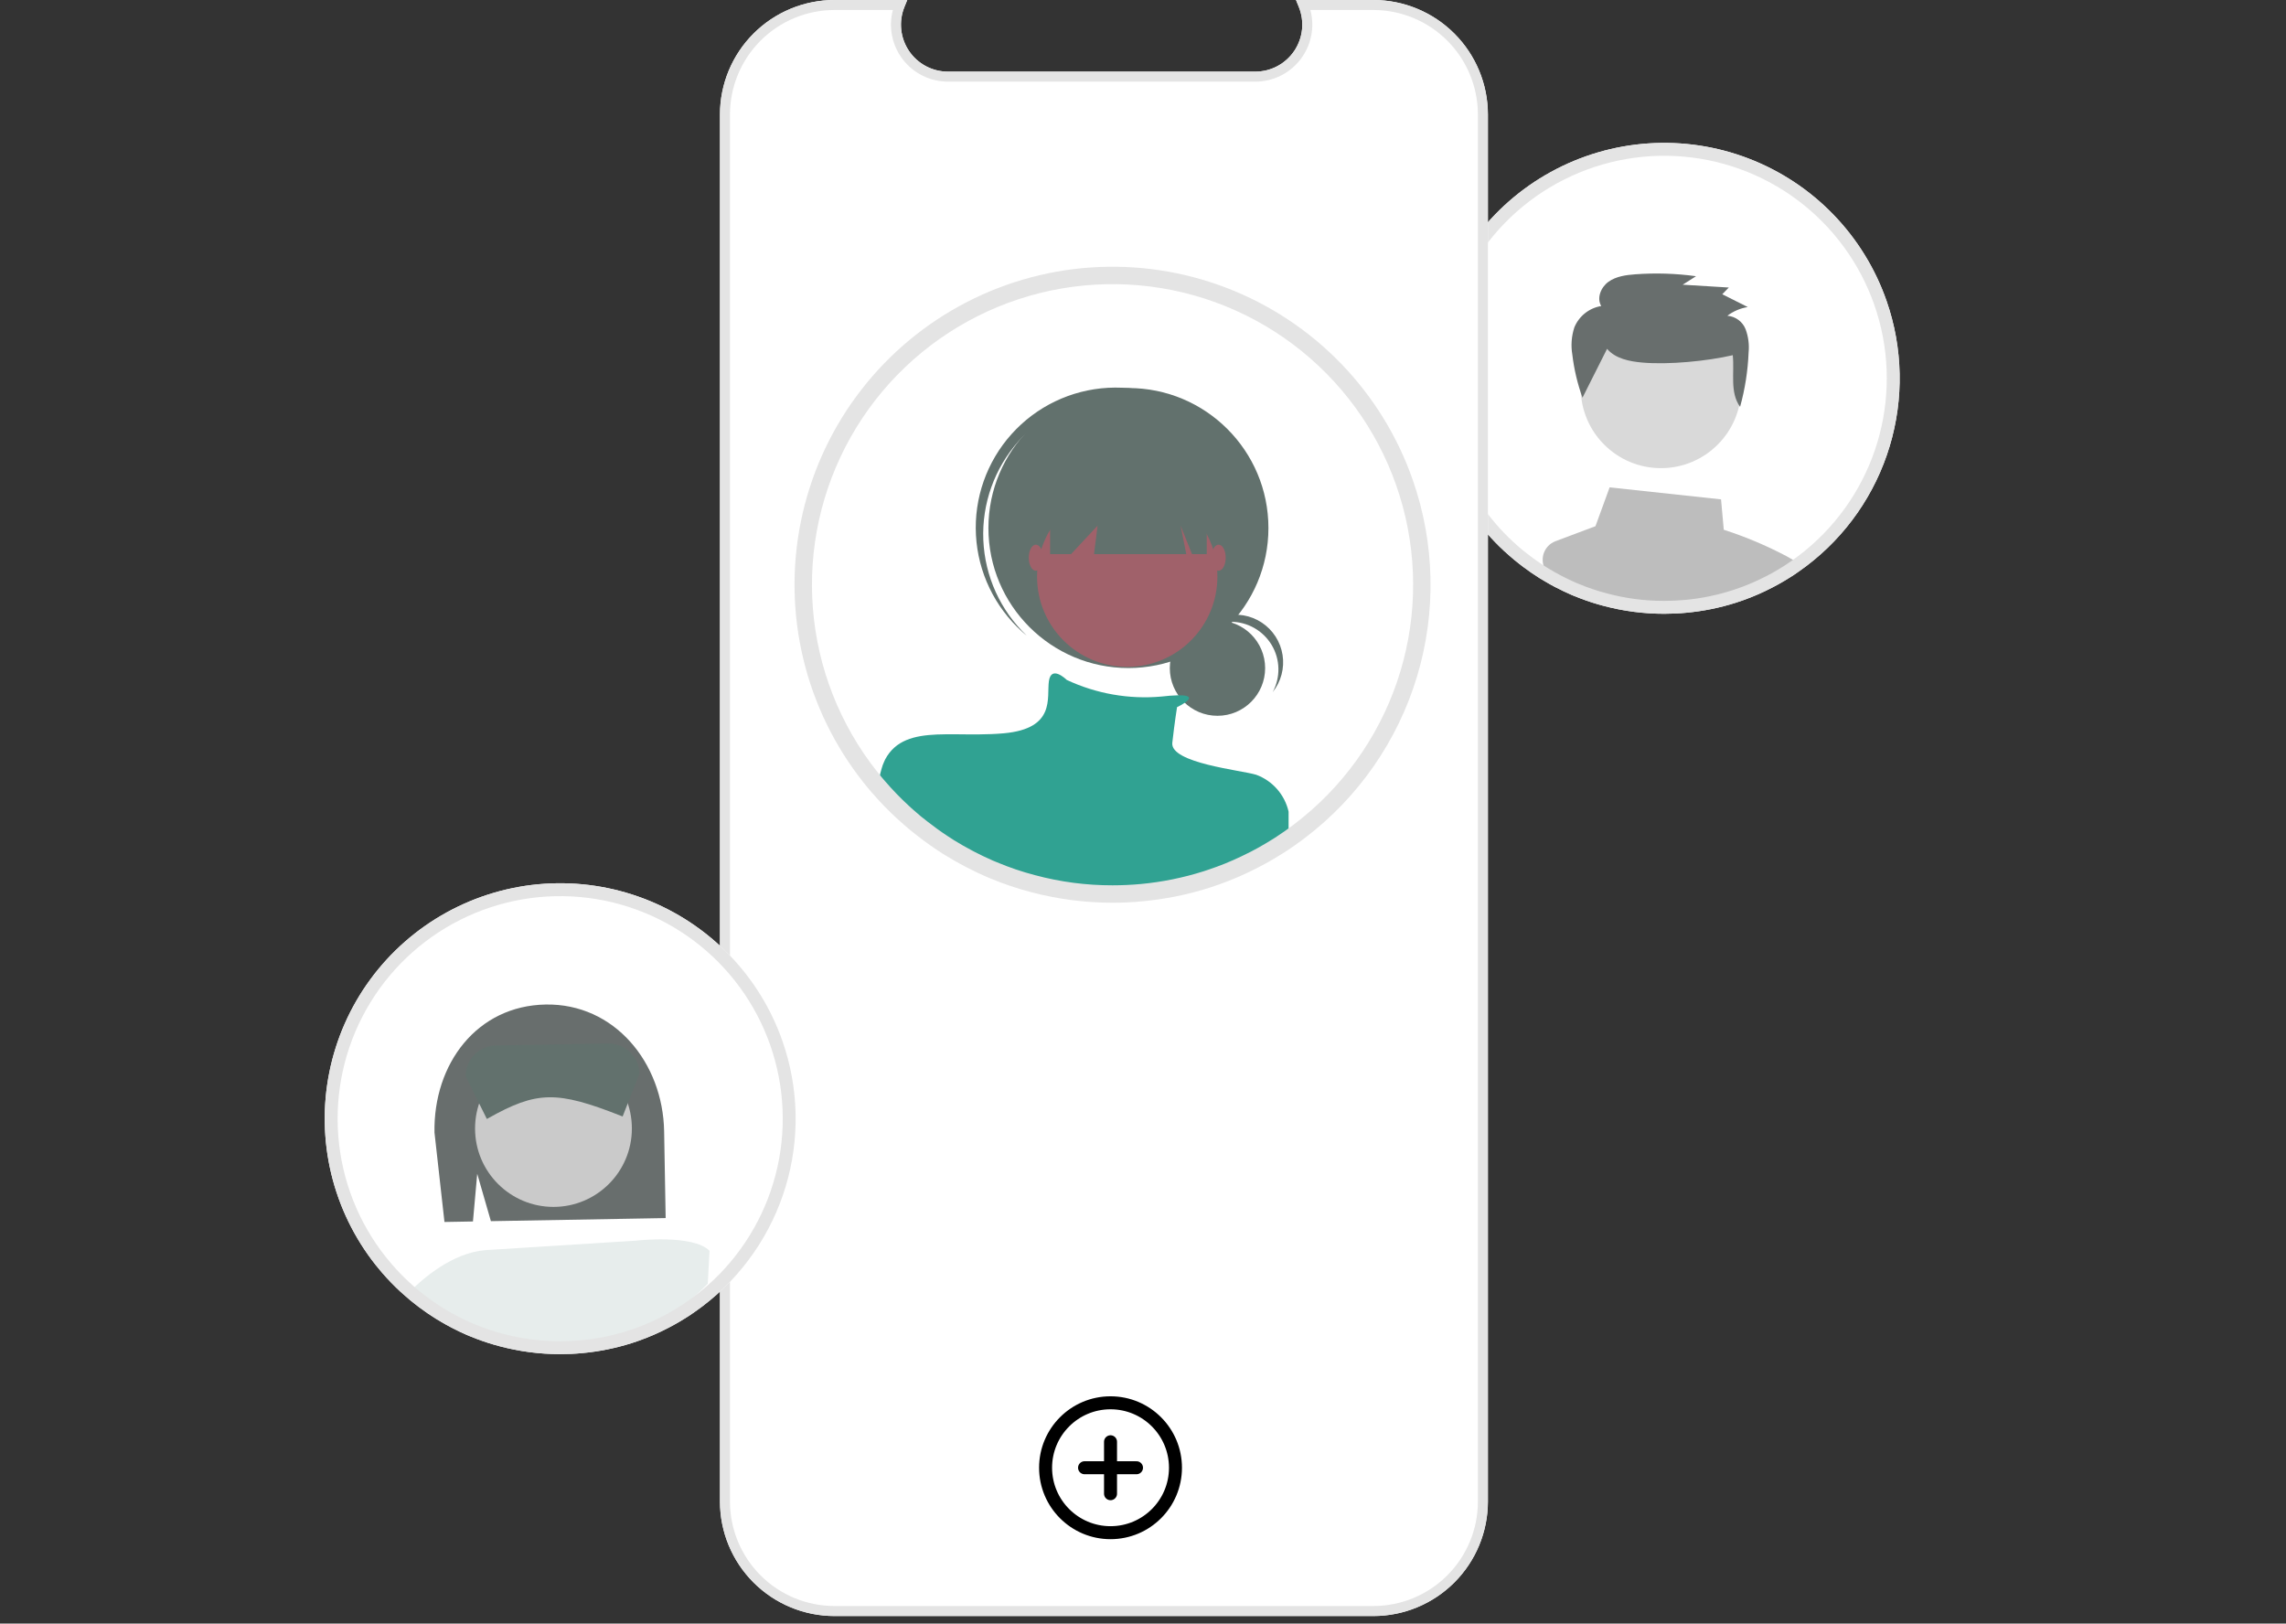 <svg width="352" height="250" viewBox="0 0 352 250" fill="none" xmlns="http://www.w3.org/2000/svg">
<rect x="0" y="0" width="352" height="250" fill="#333333" stroke="none"/>
<g clip-path="url(#clip0_1180_89639)">
<path d="M290.495 46.337C288.762 41.357 285.963 36.815 282.294 33.028C278.625 29.24 274.174 26.299 269.251 24.409C264.328 22.519 259.052 21.726 253.792 22.084C248.531 22.442 243.411 23.944 238.79 26.484C234.169 29.024 230.158 32.542 227.036 36.791C223.915 41.041 221.757 45.92 220.715 51.089C219.673 56.258 219.771 61.593 221.002 66.72C222.233 71.847 224.568 76.644 227.843 80.777C228.169 81.187 228.507 81.597 228.852 81.994C228.878 82.02 228.898 82.046 228.924 82.072C229.772 83.049 230.674 83.979 231.625 84.857C231.872 85.085 232.132 85.319 232.393 85.54C232.887 85.983 233.395 86.406 233.922 86.809C234.13 86.972 234.332 87.135 234.547 87.291C235.38 87.922 236.245 88.508 237.137 89.068L237.176 89.087C237.43 89.243 237.69 89.4 237.95 89.549C238.419 89.829 238.901 90.096 239.382 90.35L239.688 90.506C240.391 90.871 241.107 91.215 241.842 91.534C241.992 91.599 242.155 91.664 242.304 91.73C242.317 91.736 242.324 91.736 242.337 91.743C242.682 91.886 243.027 92.022 243.378 92.153C244.532 92.594 245.71 92.972 246.905 93.285C249.956 94.098 253.1 94.509 256.257 94.508C257.409 94.508 258.548 94.456 259.674 94.346C262.246 94.108 264.786 93.596 267.249 92.816C267.256 92.816 267.262 92.81 267.269 92.81C268.825 92.314 270.345 91.712 271.818 91.007C271.824 91.001 271.837 91.001 271.844 90.994C272.176 90.838 272.495 90.669 272.82 90.506C272.872 90.48 272.924 90.454 272.976 90.428C273.236 90.291 273.497 90.155 273.757 90.011C274.408 89.653 275.046 89.276 275.677 88.873C275.853 88.768 276.022 88.658 276.198 88.541C276.445 88.378 276.692 88.209 276.933 88.033C277.252 87.812 277.571 87.584 277.883 87.35C277.981 87.278 278.085 87.207 278.182 87.128C284.28 82.501 288.755 76.061 290.967 68.733C293.179 61.405 293.014 53.565 290.495 46.337L290.495 46.337Z" fill="white"/>
<path d="M275.047 85.618C271.964 83.994 268.746 82.639 265.428 81.57L265.006 76.891L247.851 75.043L245.67 81.024L239.514 83.334C239.294 83.418 239.084 83.527 238.889 83.659H238.883C238.539 83.892 238.246 84.192 238.023 84.541C237.799 84.89 237.648 85.281 237.581 85.69C237.515 86.097 237.531 86.513 237.627 86.913L237.952 88.248C238.42 88.527 238.902 88.794 239.384 89.048L239.69 89.204C240.393 89.569 241.109 89.914 241.844 90.233C241.994 90.298 242.156 90.363 242.306 90.428C242.319 90.434 242.325 90.434 242.338 90.441C242.683 90.584 243.028 90.721 243.38 90.851C244.534 91.292 245.712 91.67 246.907 91.983C249.958 92.796 253.102 93.208 256.259 93.207C257.411 93.207 258.55 93.155 259.676 93.044C262.248 92.806 264.788 92.294 267.251 91.515C267.257 91.515 267.264 91.508 267.27 91.508C268.826 91.012 270.346 90.41 271.82 89.705C271.826 89.699 271.839 89.699 271.846 89.692C272.177 89.536 272.496 89.367 272.822 89.204C272.874 89.178 272.926 89.152 272.978 89.126C273.238 88.99 273.499 88.853 273.759 88.71C274.41 88.352 275.047 87.974 275.679 87.571C275.854 87.467 276.024 87.356 276.199 87.239C276.447 87.076 276.694 86.907 276.935 86.731C276.329 86.341 275.698 85.97 275.047 85.618Z" fill="#BDBDBD"/>
<path d="M255.754 72.085C262.577 72.085 268.109 66.553 268.109 59.73C268.109 52.906 262.577 47.374 255.754 47.374C248.93 47.374 243.398 52.906 243.398 59.73C243.398 66.553 248.93 72.085 255.754 72.085Z" fill="#D9D9D9"/>
<path d="M247.459 53.712C248.738 55.225 250.903 55.653 252.9 55.828C256.954 56.183 262.851 55.606 266.813 54.692C267.096 57.433 266.325 60.389 267.94 62.644C268.697 59.914 269.137 57.105 269.251 54.275C269.372 53.06 269.213 51.834 268.788 50.691C268.56 50.117 268.176 49.62 267.68 49.254C267.184 48.888 266.594 48.668 265.98 48.62C266.9 47.922 267.978 47.461 269.119 47.278L265.196 45.307L266.203 44.272L259.101 43.838L261.158 42.531C258.062 42.105 254.93 42.007 251.813 42.236C250.366 42.343 248.853 42.546 247.68 43.385C246.507 44.224 245.83 45.89 246.558 47.121C245.646 47.271 244.788 47.651 244.064 48.225C243.341 48.799 242.776 49.548 242.423 50.402C241.977 51.759 241.869 53.204 242.109 54.612C242.377 56.871 242.902 59.092 243.674 61.231L247.459 53.712Z" fill="#686E6D"/>
<path d="M290.495 46.337C288.762 41.357 285.963 36.815 282.294 33.028C278.625 29.24 274.174 26.299 269.251 24.409C264.328 22.519 259.052 21.726 253.792 22.084C248.531 22.442 243.411 23.944 238.79 26.484C234.169 29.024 230.158 32.542 227.036 36.791C223.915 41.041 221.757 45.92 220.715 51.089C219.673 56.258 219.771 61.593 221.002 66.72C222.233 71.847 224.568 76.644 227.843 80.777C228.169 81.187 228.507 81.597 228.852 81.994C228.878 82.02 228.898 82.046 228.924 82.072C229.772 83.049 230.674 83.979 231.625 84.857C231.872 85.085 232.132 85.319 232.393 85.54C232.887 85.983 233.395 86.406 233.922 86.809C234.13 86.972 234.332 87.135 234.547 87.291C235.38 87.922 236.245 88.508 237.137 89.068L237.176 89.087C237.43 89.243 237.69 89.4 237.95 89.549C238.419 89.829 238.901 90.096 239.382 90.35L239.688 90.506C240.391 90.871 241.107 91.215 241.842 91.534C241.992 91.599 242.155 91.664 242.304 91.73C242.317 91.736 242.324 91.736 242.337 91.743C242.682 91.886 243.027 92.022 243.378 92.153C244.532 92.594 245.71 92.972 246.905 93.285C249.956 94.098 253.1 94.509 256.257 94.508C257.409 94.508 258.548 94.456 259.674 94.346C262.246 94.108 264.786 93.596 267.249 92.816C267.256 92.816 267.262 92.81 267.269 92.81C268.825 92.314 270.345 91.712 271.818 91.007C271.824 91.001 271.837 91.001 271.844 90.994C272.176 90.838 272.495 90.669 272.82 90.506C272.872 90.48 272.924 90.454 272.976 90.428C273.236 90.291 273.497 90.155 273.757 90.011C274.408 89.653 275.046 89.276 275.677 88.873C275.853 88.768 276.022 88.658 276.198 88.541C276.445 88.378 276.692 88.209 276.933 88.033C277.252 87.812 277.571 87.584 277.883 87.35C277.981 87.278 278.085 87.207 278.182 87.128C284.28 82.501 288.755 76.061 290.967 68.733C293.179 61.405 293.014 53.565 290.495 46.337L290.495 46.337ZM276.985 85.547C276.77 85.716 276.549 85.879 276.328 86.029C276.113 86.191 275.898 86.347 275.677 86.491C275.488 86.627 275.299 86.757 275.104 86.881L275.046 86.92C274.902 87.018 274.759 87.109 274.616 87.2C274.076 87.538 273.529 87.864 272.976 88.176C272.918 88.209 272.859 88.241 272.8 88.274C272.553 88.41 272.306 88.541 272.059 88.671C272.026 88.69 271.987 88.703 271.955 88.723L271.915 88.742C271.603 88.905 271.284 89.061 270.965 89.211C269.735 89.803 268.467 90.317 267.171 90.747C267.002 90.805 266.833 90.864 266.664 90.916C264.332 91.657 261.928 92.146 259.492 92.374C258.424 92.471 257.344 92.523 256.257 92.523C253.271 92.53 250.297 92.14 247.413 91.365C245.933 90.979 244.482 90.487 243.072 89.894C243.001 89.862 242.922 89.836 242.851 89.803C242.773 89.771 242.701 89.745 242.63 89.712C242.551 89.68 242.48 89.647 242.402 89.608C241.79 89.341 241.185 89.048 240.593 88.742L240.306 88.593C239.584 88.215 238.875 87.812 238.185 87.382C237.983 87.258 237.775 87.128 237.579 86.992C237.528 86.959 237.482 86.927 237.43 86.894C236.968 86.588 236.506 86.269 236.057 85.937C235.751 85.71 235.445 85.482 235.146 85.248C234.644 84.87 234.163 84.467 233.694 84.05C233.447 83.842 233.206 83.614 232.972 83.399C232.049 82.547 231.176 81.643 230.356 80.692C230.082 80.38 229.816 80.067 229.562 79.742C229.504 79.677 229.45 79.61 229.399 79.54C225.171 74.204 222.627 67.73 222.093 60.943C221.559 54.156 223.059 47.364 226.401 41.432C229.743 35.501 234.776 30.699 240.858 27.64C246.94 24.581 253.795 23.402 260.55 24.255C267.304 25.107 273.652 27.953 278.783 32.427C283.914 36.902 287.596 42.804 289.359 49.379C291.122 55.955 290.887 62.907 288.683 69.349C286.479 75.79 282.407 81.429 276.985 85.547H276.985Z" fill="#E4E4E4"/>
<path d="M211.486 248.834H128.482C123.81 248.829 119.331 246.971 116.027 243.667C112.723 240.363 110.865 235.883 110.86 231.211V17.623C110.865 12.951 112.723 8.471 116.027 5.168C119.331 1.864 123.81 0.005 128.482 0H139.7L139.267 1.062C138.819 2.16 138.648 3.352 138.769 4.533C138.89 5.713 139.3 6.846 139.961 7.831C140.623 8.815 141.517 9.622 142.564 10.181C143.612 10.739 144.78 11.03 145.967 11.03H193.29C194.477 11.03 195.645 10.739 196.692 10.181C197.739 9.622 198.633 8.815 199.295 7.831C199.957 6.846 200.367 5.713 200.488 4.533C200.609 3.352 200.438 2.16 199.99 1.062L199.557 0H211.486C216.158 0.005 220.638 1.864 223.941 5.168C227.245 8.471 229.104 12.951 229.109 17.623V231.211C229.104 235.883 227.245 240.363 223.941 243.667C220.638 246.97 216.158 248.829 211.486 248.834Z" fill="white"/>
<path d="M211.486 248.834H128.482C123.81 248.829 119.331 246.971 116.027 243.667C112.723 240.363 110.865 235.883 110.86 231.211V17.623C110.865 12.951 112.723 8.471 116.027 5.168C119.331 1.864 123.81 0.005 128.482 0H139.7L139.267 1.062C138.819 2.16 138.648 3.352 138.769 4.533C138.89 5.713 139.3 6.846 139.961 7.831C140.623 8.815 141.517 9.622 142.564 10.181C143.612 10.739 144.78 11.03 145.967 11.03H193.29C194.477 11.03 195.645 10.739 196.692 10.181C197.739 9.622 198.633 8.815 199.295 7.831C199.957 6.846 200.367 5.713 200.488 4.533C200.609 3.352 200.438 2.16 199.99 1.062L199.557 0H211.486C216.158 0.005 220.638 1.864 223.941 5.168C227.245 8.471 229.104 12.951 229.109 17.623V231.211C229.104 235.883 227.245 240.363 223.941 243.667C220.638 246.97 216.158 248.829 211.486 248.834ZM128.482 1.541C124.219 1.546 120.131 3.242 117.116 6.257C114.101 9.272 112.406 13.359 112.401 17.623V231.211C112.406 235.475 114.101 239.562 117.116 242.577C120.131 245.592 124.219 247.288 128.482 247.293H211.486C215.75 247.288 219.837 245.592 222.852 242.577C225.867 239.562 227.563 235.475 227.568 231.211V17.623C227.563 13.359 225.867 9.272 222.852 6.257C219.837 3.242 215.75 1.546 211.486 1.541H201.774C202.119 2.841 202.161 4.203 201.896 5.521C201.631 6.839 201.067 8.079 200.248 9.145C199.428 10.211 198.374 11.074 197.168 11.668C195.961 12.263 194.635 12.572 193.29 12.572H145.967C144.622 12.571 143.296 12.262 142.089 11.668C140.883 11.073 139.83 10.21 139.01 9.144C138.19 8.079 137.627 6.839 137.362 5.52C137.097 4.202 137.139 2.841 137.484 1.541L128.482 1.541Z" fill="#E4E4E4"/>
<path d="M217.553 73.939C215.211 67.213 211.431 61.079 206.476 55.964C201.52 50.849 195.508 46.877 188.86 44.324C182.211 41.771 175.086 40.7 167.981 41.184C160.875 41.667 153.961 43.696 147.72 47.126C141.479 50.557 136.062 55.308 131.845 61.047C127.629 66.787 124.715 73.377 123.308 80.358C121.9 87.34 122.032 94.544 123.695 101.469C125.358 108.394 128.511 114.873 132.935 120.454C133.375 121.008 133.832 121.561 134.297 122.097C134.332 122.133 134.359 122.168 134.394 122.203C135.54 123.523 136.758 124.779 138.042 125.965C138.376 126.272 138.727 126.589 139.079 126.888C139.747 127.485 140.432 128.057 141.144 128.602C142.535 129.697 143.984 130.716 145.486 131.652L145.539 131.678C146.515 132.285 147.508 132.847 148.519 133.383L148.932 133.594C149.881 134.086 150.848 134.552 151.841 134.983C152.043 135.071 152.263 135.159 152.465 135.247C152.483 135.255 152.492 135.255 152.51 135.264C154.516 136.099 156.578 136.795 158.68 137.347C162.8 138.446 167.046 139.001 171.31 139C172.866 139 174.404 138.93 175.925 138.78C179.399 138.459 182.829 137.767 186.156 136.715C186.165 136.715 186.174 136.706 186.182 136.706C188.284 136.036 190.337 135.223 192.326 134.271C192.335 134.262 192.353 134.262 192.361 134.253C192.81 134.042 193.24 133.814 193.68 133.594C193.75 133.559 193.821 133.524 193.891 133.489C194.243 133.304 194.594 133.12 194.946 132.926C195.825 132.443 196.686 131.933 197.539 131.388C197.776 131.247 198.004 131.098 198.242 130.94C199.015 130.43 199.78 129.885 200.518 129.331C200.65 129.235 200.791 129.138 200.923 129.032C209.157 122.782 215.201 114.085 218.189 104.188C221.176 94.291 220.953 83.702 217.553 73.939H217.553Z" fill="white"/>
<path d="M187.468 110.217C191.521 110.217 194.806 106.932 194.806 102.879C194.806 98.826 191.521 95.54 187.468 95.54C183.415 95.54 180.129 98.826 180.129 102.879C180.129 106.932 183.415 110.217 187.468 110.217Z" fill="#62716D"/>
<path d="M189.513 95.743C190.783 95.743 192.032 96.072 193.136 96.699C194.241 97.326 195.164 98.229 195.815 99.32C196.466 100.411 196.823 101.651 196.85 102.921C196.878 104.191 196.576 105.446 195.973 106.564C196.609 105.768 197.073 104.849 197.334 103.864C197.595 102.879 197.648 101.85 197.489 100.844C197.331 99.837 196.964 98.875 196.413 98.017C195.862 97.16 195.139 96.427 194.289 95.865C193.439 95.303 192.481 94.924 191.477 94.753C190.473 94.581 189.443 94.621 188.455 94.869C187.467 95.117 186.541 95.568 185.737 96.194C184.933 96.819 184.268 97.606 183.784 98.503C184.47 97.641 185.341 96.946 186.334 96.468C187.326 95.99 188.413 95.742 189.514 95.743H189.513Z" fill="#62716D"/>
<path d="M173.755 102.863C185.661 102.863 195.313 93.212 195.313 81.306C195.313 69.4 185.661 59.748 173.755 59.748C161.849 59.748 152.198 69.4 152.198 81.306C152.198 93.212 161.849 102.863 173.755 102.863Z" fill="#62716D"/>
<path d="M156.837 67.931C160.551 63.753 165.743 61.182 171.317 60.761C176.892 60.339 182.412 62.099 186.712 65.67C186.537 65.502 186.361 65.334 186.179 65.171C181.92 61.361 176.322 59.397 170.616 59.713C164.91 60.028 159.562 62.596 155.749 66.853C151.936 71.109 149.969 76.706 150.28 82.412C150.592 88.119 153.156 93.468 157.41 97.284C157.451 97.321 157.492 97.357 157.534 97.394C157.716 97.556 157.904 97.71 158.092 97.865C154.042 94.013 151.647 88.737 151.413 83.152C151.179 77.567 153.124 72.109 156.837 67.931L156.837 67.931Z" fill="#62716D"/>
<path d="M173.571 102.68C181.239 102.68 187.455 96.464 187.455 88.796C187.455 81.128 181.239 74.912 173.571 74.912C165.903 74.912 159.687 81.128 159.687 88.796C159.687 96.464 165.903 102.68 173.571 102.68Z" fill="#A0616A"/>
<path d="M198.418 124.972V129.63C197.565 130.175 196.703 130.685 195.824 131.168C195.473 131.362 195.121 131.546 194.77 131.731C194.7 131.766 194.629 131.801 194.559 131.836C194.119 132.056 193.688 132.285 193.24 132.496C193.232 132.504 193.214 132.504 193.205 132.513C191.215 133.465 189.163 134.278 187.061 134.948C187.052 134.948 187.044 134.957 187.035 134.957C183.708 136.009 180.278 136.701 176.804 137.022C175.283 137.172 173.745 137.242 172.189 137.242C167.925 137.243 163.679 136.688 159.559 135.589C157.457 135.037 155.395 134.341 153.388 133.506C153.371 133.498 153.362 133.498 153.344 133.489C153.142 133.401 152.922 133.313 152.72 133.225C151.727 132.794 150.76 132.329 149.811 131.836L149.398 131.625C148.387 131.089 147.394 130.527 146.418 129.92L146.365 129.894C144.863 128.958 143.413 127.94 142.023 126.844C141.311 126.299 140.626 125.728 139.958 125.13C139.606 124.831 139.255 124.515 138.921 124.207C137.637 123.021 136.419 121.765 135.273 120.445C135.425 119.529 135.648 118.627 135.941 117.747L135.95 117.738C136.002 117.588 136.064 117.441 136.134 117.298C136.183 117.172 136.238 117.049 136.301 116.929C137.874 113.985 140.722 113.255 144.256 113.097C146.251 113.009 148.457 113.106 150.787 113.079C152.017 113.07 153.291 113.027 154.566 112.912C162.608 112.183 161.15 107.436 161.51 104.879C161.87 102.4 164.103 104.545 164.252 104.685L164.261 104.694C168.812 106.824 173.847 107.707 178.852 107.252C179.713 107.146 180.574 107.085 181.436 107.058C183.704 107.032 183.211 107.682 182.429 108.219C182.05 108.468 181.653 108.692 181.243 108.887C181.243 108.887 180.882 111.084 180.513 114.371C180.161 117.518 191.245 118.608 193.416 119.294H193.425C194.664 119.749 195.77 120.507 196.642 121.499C197.514 122.491 198.124 123.684 198.418 124.972Z" fill="#30A292"/>
<path d="M161.698 71.441V85.329H164.913L169.005 80.945L168.457 85.329H182.67L181.791 80.945L183.549 85.329H185.815V71.441H161.698Z" fill="#62716D"/>
<path d="M159.506 87.883C160.111 87.883 160.602 86.984 160.602 85.874C160.602 84.764 160.111 83.865 159.506 83.865C158.901 83.865 158.41 84.764 158.41 85.874C158.41 86.984 158.901 87.883 159.506 87.883Z" fill="#A0616A"/>
<path d="M187.639 87.883C188.244 87.883 188.735 86.984 188.735 85.874C188.735 84.764 188.244 83.865 187.639 83.865C187.034 83.865 186.543 84.764 186.543 85.874C186.543 86.984 187.034 87.883 187.639 87.883Z" fill="#A0616A"/>
<path d="M217.553 73.939C215.211 67.213 211.431 61.079 206.476 55.964C201.52 50.849 195.508 46.877 188.86 44.324C182.211 41.771 175.086 40.7 167.981 41.184C160.875 41.667 153.961 43.696 147.72 47.126C141.479 50.557 136.062 55.308 131.845 61.047C127.629 66.787 124.715 73.377 123.308 80.358C121.9 87.34 122.032 94.544 123.695 101.469C125.358 108.394 128.511 114.873 132.935 120.454C133.375 121.008 133.832 121.561 134.297 122.097C134.332 122.133 134.359 122.168 134.394 122.203C135.54 123.523 136.758 124.779 138.042 125.965C138.376 126.272 138.727 126.589 139.079 126.888C139.747 127.485 140.432 128.057 141.144 128.602C142.535 129.697 143.984 130.716 145.486 131.652L145.539 131.678C146.515 132.285 147.508 132.847 148.519 133.383L148.932 133.594C149.881 134.086 150.848 134.552 151.841 134.983C152.043 135.071 152.263 135.159 152.465 135.247C152.483 135.255 152.492 135.255 152.51 135.264C154.516 136.099 156.578 136.795 158.68 137.347C162.8 138.446 167.046 139.001 171.31 139C172.866 139 174.404 138.93 175.925 138.78C179.399 138.459 182.829 137.767 186.156 136.715C186.165 136.715 186.174 136.706 186.182 136.706C188.284 136.036 190.337 135.223 192.326 134.271C192.335 134.262 192.353 134.262 192.361 134.253C192.81 134.042 193.24 133.814 193.68 133.594C193.75 133.559 193.821 133.524 193.891 133.489C194.243 133.304 194.594 133.12 194.946 132.926C195.825 132.443 196.686 131.933 197.539 131.388C197.776 131.247 198.004 131.098 198.242 130.94C199.015 130.43 199.78 129.885 200.518 129.331C200.65 129.235 200.791 129.138 200.923 129.032C209.157 122.782 215.201 114.085 218.189 104.188C221.176 94.291 220.953 83.702 217.553 73.939H217.553ZM199.305 126.897C199.015 127.125 198.716 127.345 198.418 127.547C198.128 127.767 197.837 127.978 197.539 128.171C197.284 128.356 197.029 128.531 196.765 128.698C196.545 128.848 196.325 128.988 196.106 129.129C195.376 129.586 194.638 130.026 193.891 130.448C193.812 130.491 193.733 130.535 193.653 130.579C193.319 130.764 192.985 130.94 192.652 131.116C192.607 131.142 192.555 131.16 192.511 131.186L192.458 131.212C192.036 131.432 191.606 131.643 191.175 131.845C189.513 132.646 187.801 133.338 186.05 133.919C185.822 133.999 185.593 134.078 185.365 134.148C182.216 135.149 178.969 135.81 175.679 136.117C174.237 136.249 172.778 136.319 171.31 136.319C167.277 136.327 163.26 135.801 159.365 134.754C157.366 134.233 155.407 133.569 153.503 132.768C153.301 132.689 153.098 132.601 152.905 132.522C152.8 132.478 152.703 132.434 152.597 132.381C151.771 132.021 150.954 131.625 150.154 131.212L149.767 131.01C148.792 130.5 147.833 129.955 146.901 129.375C146.559 129.164 146.216 128.944 145.882 128.716C144.827 128.022 143.799 127.275 142.797 126.492C142.12 125.982 141.47 125.437 140.837 124.875C140.503 124.594 140.177 124.286 139.861 123.996C138.615 122.845 137.435 121.624 136.328 120.339C135.959 119.918 135.598 119.496 135.255 119.056C135.177 118.969 135.104 118.878 135.035 118.784C129.325 111.577 125.89 102.833 125.168 93.666C124.447 84.5 126.473 75.326 130.987 67.315C135.5 59.304 142.298 52.82 150.512 48.688C158.726 44.556 167.985 42.964 177.108 44.116C186.23 45.267 194.803 49.11 201.733 55.154C208.663 61.197 213.636 69.168 216.017 78.049C218.399 86.93 218.081 96.319 215.104 105.019C212.128 113.719 206.628 121.335 199.305 126.897Z" fill="#E4E4E4"/>
<path d="M120.495 160.337C118.762 155.357 115.963 150.815 112.294 147.028C108.625 143.24 104.174 140.299 99.251 138.409C94.328 136.519 89.052 135.725 83.792 136.084C78.531 136.442 73.411 137.944 68.79 140.484C64.169 143.024 60.158 146.542 57.036 150.791C53.915 155.041 51.758 159.92 50.715 165.089C49.673 170.258 49.771 175.593 51.002 180.72C52.233 185.847 54.568 190.644 57.843 194.777C58.169 195.187 58.507 195.597 58.852 195.994C58.878 196.02 58.898 196.046 58.924 196.072C59.772 197.049 60.674 197.979 61.624 198.857C61.872 199.085 62.132 199.319 62.393 199.54C62.887 199.983 63.395 200.406 63.922 200.809C64.13 200.972 64.332 201.135 64.547 201.291C65.38 201.922 66.245 202.508 67.137 203.068L67.176 203.087C67.43 203.244 67.69 203.4 67.95 203.549C68.419 203.829 68.9 204.096 69.382 204.35L69.688 204.506C70.391 204.87 71.107 205.215 71.842 205.534C71.992 205.599 72.154 205.664 72.304 205.729C72.317 205.736 72.324 205.736 72.337 205.743C72.682 205.886 73.026 206.022 73.378 206.153C74.532 206.593 75.71 206.971 76.905 207.285C79.956 208.098 83.1 208.509 86.257 208.508C87.409 208.508 88.548 208.456 89.674 208.346C92.246 208.108 94.786 207.596 97.249 206.816C97.256 206.816 97.262 206.81 97.269 206.81C98.825 206.314 100.345 205.712 101.818 205.007C101.824 205.001 101.837 205.001 101.844 204.994C102.176 204.838 102.495 204.669 102.82 204.506C102.872 204.48 102.924 204.454 102.976 204.428C103.236 204.291 103.497 204.155 103.757 204.011C104.408 203.653 105.046 203.276 105.677 202.873C105.853 202.768 106.022 202.658 106.198 202.541C106.445 202.378 106.692 202.209 106.933 202.033C107.252 201.812 107.571 201.584 107.883 201.35C107.981 201.278 108.085 201.207 108.182 201.128C114.28 196.501 118.755 190.061 120.967 182.733C123.179 175.405 123.014 167.565 120.495 160.337L120.495 160.337Z" fill="white"/>
<path d="M73.483 180.736L75.589 188.031L102.498 187.556L102.263 174.191C102.076 163.612 94.599 154.488 84.021 154.675C73.442 154.861 66.716 163.805 66.902 174.384L68.439 188.157L72.826 188.08L73.483 180.736Z" fill="#686E6D"/>
<path d="M85.224 185.837C91.892 185.837 97.297 180.432 97.297 173.763C97.297 167.095 91.892 161.69 85.224 161.69C78.556 161.69 73.15 167.095 73.15 173.763C73.15 180.432 78.556 185.837 85.224 185.837Z" fill="#CACACA"/>
<path d="M109.256 192.591L108.982 197.67C103.188 203.697 95.284 207.245 86.929 207.568C78.574 207.892 70.419 204.966 64.176 199.405C63.897 199.16 63.623 198.903 63.355 198.641C65.03 196.978 69.65 192.87 74.779 192.491L97.905 191.034C97.905 191.034 106.666 190.008 109.256 192.591Z" fill="#E7EDEC"/>
<path d="M98.441 165.286C98.425 164.361 98.136 163.462 97.609 162.702C97.554 162.624 97.498 162.551 97.442 162.479C96.995 161.908 96.421 161.448 95.767 161.135C95.112 160.823 94.395 160.666 93.669 160.676L84.992 160.833L76.319 160.983C75.077 161.008 73.895 161.524 73.032 162.418C72.169 163.313 71.696 164.512 71.715 165.755L73.78 169.912L74.969 172.301L75.164 172.189C82.67 167.97 85.739 167.914 95.673 171.837L95.874 171.916L96.661 169.901L98.446 165.33L98.441 165.286Z" fill="#62716D"/>
<path d="M120.495 160.337C118.762 155.357 115.963 150.815 112.294 147.028C108.625 143.24 104.174 140.299 99.251 138.409C94.328 136.519 89.052 135.725 83.792 136.084C78.531 136.442 73.411 137.944 68.79 140.484C64.169 143.024 60.158 146.542 57.036 150.791C53.915 155.041 51.758 159.92 50.715 165.089C49.673 170.258 49.771 175.593 51.002 180.72C52.233 185.847 54.568 190.644 57.843 194.777C58.169 195.187 58.507 195.597 58.852 195.994C58.878 196.02 58.898 196.046 58.924 196.072C59.772 197.049 60.674 197.979 61.624 198.857C61.872 199.085 62.132 199.319 62.393 199.54C62.887 199.983 63.395 200.406 63.922 200.809C64.13 200.972 64.332 201.135 64.547 201.291C65.38 201.922 66.245 202.508 67.137 203.068L67.176 203.087C67.43 203.244 67.69 203.4 67.95 203.549C68.419 203.829 68.9 204.096 69.382 204.35L69.688 204.506C70.391 204.87 71.107 205.215 71.842 205.534C71.992 205.599 72.154 205.664 72.304 205.729C72.317 205.736 72.324 205.736 72.337 205.743C72.682 205.886 73.026 206.022 73.378 206.153C74.532 206.593 75.71 206.971 76.905 207.285C79.956 208.098 83.1 208.509 86.257 208.508C87.409 208.508 88.548 208.456 89.674 208.346C92.246 208.108 94.786 207.596 97.249 206.816C97.256 206.816 97.262 206.81 97.269 206.81C98.825 206.314 100.345 205.712 101.818 205.007C101.824 205.001 101.837 205.001 101.844 204.994C102.176 204.838 102.495 204.669 102.82 204.506C102.872 204.48 102.924 204.454 102.976 204.428C103.236 204.291 103.497 204.155 103.757 204.011C104.408 203.653 105.046 203.276 105.677 202.873C105.853 202.768 106.022 202.658 106.198 202.541C106.445 202.378 106.692 202.209 106.933 202.033C107.252 201.812 107.571 201.584 107.883 201.35C107.981 201.278 108.085 201.207 108.182 201.128C114.28 196.501 118.755 190.061 120.967 182.733C123.179 175.405 123.014 167.565 120.495 160.337L120.495 160.337ZM106.985 199.547C106.77 199.716 106.549 199.879 106.328 200.029C106.113 200.191 105.898 200.347 105.677 200.491C105.488 200.627 105.299 200.757 105.104 200.881L105.046 200.92C104.902 201.018 104.759 201.109 104.616 201.2C104.076 201.538 103.529 201.864 102.976 202.176C102.918 202.209 102.859 202.241 102.8 202.274C102.553 202.41 102.306 202.541 102.059 202.671C102.026 202.69 101.987 202.703 101.954 202.723L101.915 202.742C101.603 202.905 101.284 203.061 100.965 203.211C99.735 203.804 98.467 204.317 97.171 204.747C97.002 204.805 96.833 204.864 96.664 204.916C94.332 205.657 91.928 206.146 89.492 206.374C88.424 206.471 87.344 206.523 86.257 206.523C83.271 206.53 80.297 206.14 77.413 205.365C75.933 204.979 74.482 204.487 73.072 203.894C73.001 203.862 72.922 203.836 72.851 203.803C72.773 203.771 72.701 203.745 72.63 203.712C72.552 203.679 72.48 203.647 72.402 203.608C71.79 203.341 71.185 203.048 70.593 202.742L70.306 202.593C69.584 202.215 68.874 201.812 68.185 201.382C67.983 201.258 67.775 201.128 67.579 200.992C67.528 200.959 67.482 200.927 67.43 200.894C66.968 200.588 66.505 200.269 66.056 199.937C65.751 199.71 65.445 199.482 65.145 199.248C64.644 198.87 64.163 198.467 63.694 198.05C63.447 197.842 63.206 197.614 62.972 197.399C62.049 196.547 61.176 195.643 60.356 194.692C60.082 194.38 59.816 194.067 59.562 193.742C59.504 193.677 59.45 193.61 59.399 193.54C55.17 188.204 52.627 181.73 52.093 174.943C51.559 168.156 53.059 161.363 56.401 155.432C59.743 149.501 64.776 144.699 70.858 141.64C76.94 138.581 83.795 137.402 90.55 138.255C97.304 139.107 103.652 141.953 108.783 146.427C113.914 150.902 117.596 156.804 119.359 163.379C121.122 169.955 120.887 176.907 118.683 183.349C116.479 189.79 112.407 195.429 106.985 199.547Z" fill="#E4E4E4"/>
</g>
<path d="M171 236C176.523 236 181 231.523 181 226C181 220.477 176.523 216 171 216C165.477 216 161 220.477 161 226C161 231.523 165.477 236 171 236Z" stroke="black" stroke-width="2" stroke-linecap="round" stroke-linejoin="round"/>
<path d="M171 222V230" stroke="black" stroke-width="2" stroke-linecap="round" stroke-linejoin="round"/>
<path d="M167 226H175" stroke="black" stroke-width="2" stroke-linecap="round" stroke-linejoin="round"/>
<defs>
<clipPath id="clip0_1180_89639">
<rect width="374" height="249.93" fill="white"/>
</clipPath>
</defs>
</svg>
